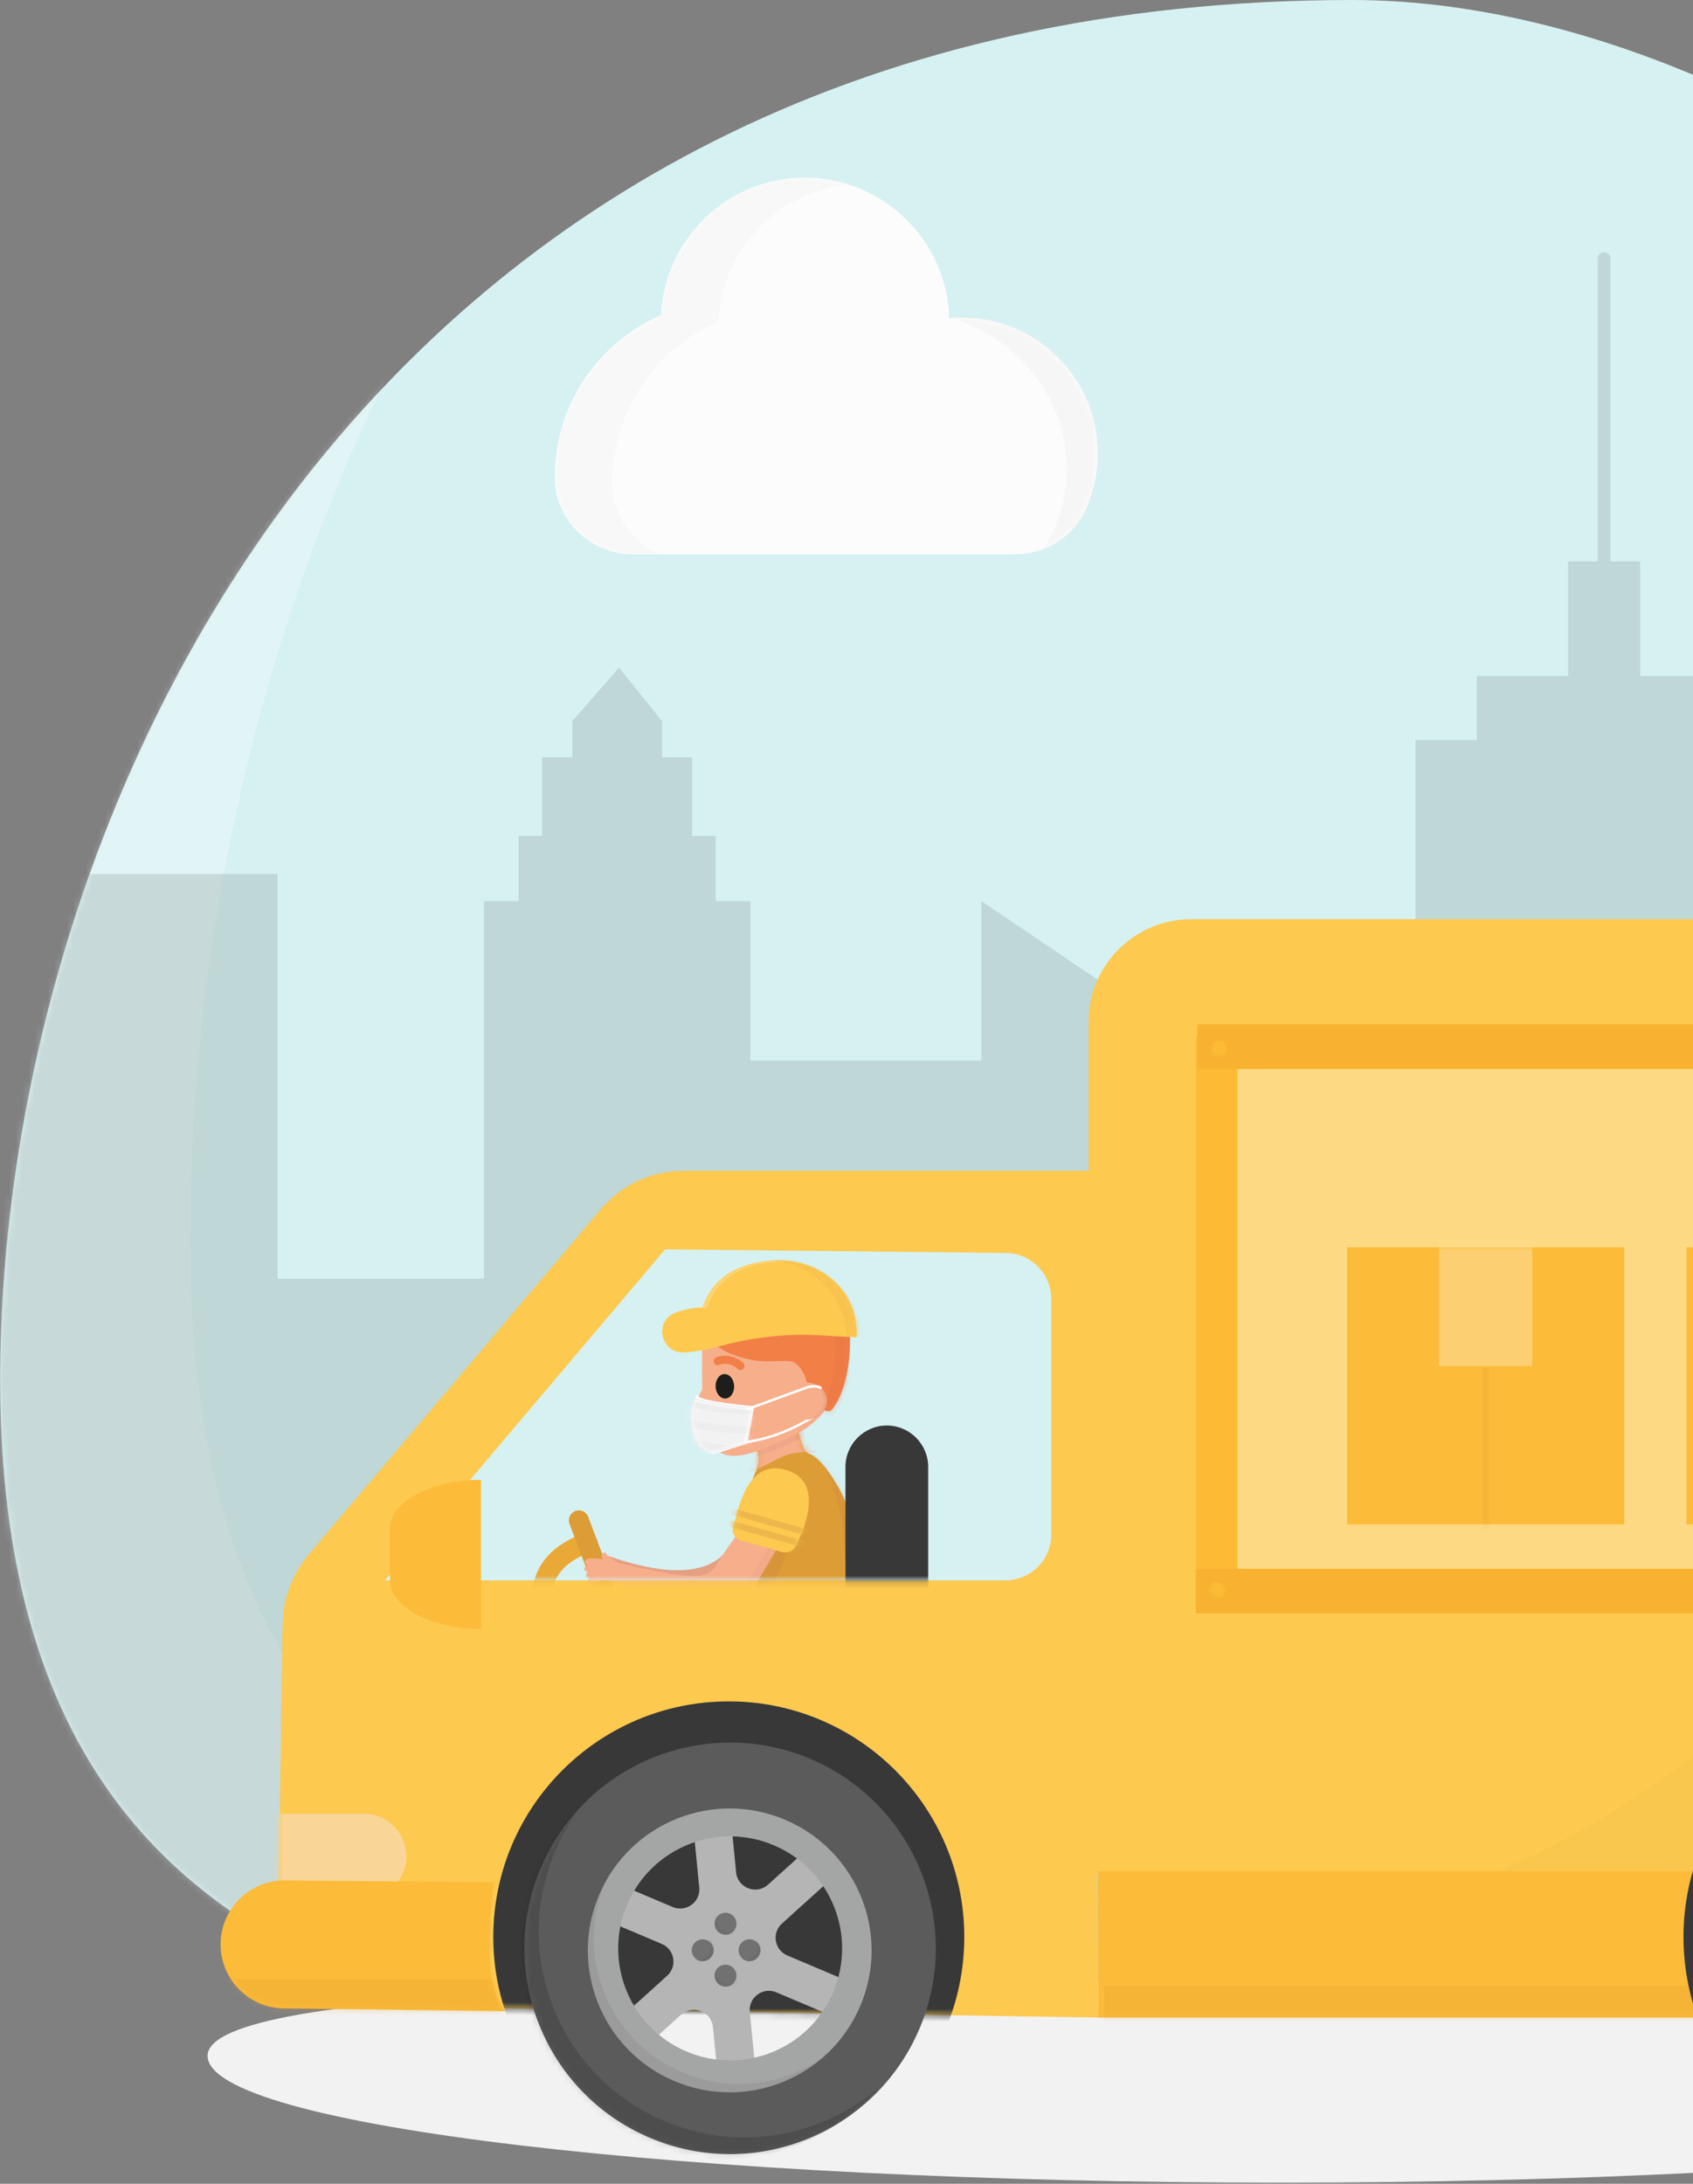 <svg width="266" height="343" viewBox="0 0 266 343" fill="none" xmlns="http://www.w3.org/2000/svg">
<rect x="0" y="0" width="266" height="343" fill="#808080" stroke="none"/>
<path d="M0.035 214.72C-1.075 327.09 92.735 325.51 205.105 325.51C317.475 325.51 406.975 327.09 406.975 214.72C406.975 102.35 298.025 0 212.415 0C59.425 0 0.925 124.49 0.035 214.72Z" fill="#D6F1F2"/>
<mask id="mask0_145_1741" style="mask-type:luminance" maskUnits="userSpaceOnUse" x="0" y="0" width="407" height="326">
<path d="M0.035 214.72C-1.075 327.09 92.735 325.51 205.105 325.51C317.475 325.51 406.975 327.09 406.975 214.72C406.975 102.35 298.025 0 212.415 0C59.425 0 0.925 124.49 0.035 214.72Z" fill="white"/>
</mask>
<g mask="url(#mask0_145_1741)">
<path opacity="0.3" d="M127.344 -21.67C60.534 26.94 29.904 115.16 29.904 195.12C29.904 314.48 127.344 312.8 245.464 312.8C302.444 312.8 353.824 313.19 391.754 300.19C354.924 334.23 287.334 333.51 209.204 333.51C91.084 333.51 -6.356 335.19 -6.356 215.83C-6.356 122.61 35.274 18.14 127.344 -21.67Z" fill="white"/>
<path opacity="0.4" d="M43.624 137.28V200.85H76.044V141.54H81.494V131.28H85.184V118.95H89.924V113.28L97.254 104.86L104.014 113.28V118.95H108.754V131.28H112.444V141.54H117.894V166.59H154.194V141.54L196.024 169.77V230.75H222.404V116.25H232.034V106.18H246.374V88.18H251.034V40.61C251.034 40.06 251.484 39.61 252.034 39.61C252.584 39.61 253.034 40.06 253.034 40.61V88.18H257.694V106.18H272.034V116.25H280.904V200.84H295.184V141.53H337.014V166.58H349.194V143.53H358.444V133.46H368.444V115.46H388.444V133.46H398.444V143.53H407.694V332.24H43.624V343.28H-6.376V137.28H43.624Z" fill="#9EAFAE"/>
</g>
<path d="M32.614 322.91C32.614 333.91 108.054 342.82 201.114 342.82C294.174 342.82 369.614 333.9 369.614 322.91C369.614 311.92 301.774 310.98 208.714 310.98C115.654 310.98 32.614 311.91 32.614 322.91Z" fill="#F2F2F2"/>
<path d="M331.894 144.38H187.164C178.264 144.38 171.034 151.61 171.034 160.51V294.37H348.024V160.51C348.024 151.61 340.794 144.38 331.894 144.38Z" fill="#FDC94F"/>
<mask id="mask1_145_1741" style="mask-type:luminance" maskUnits="userSpaceOnUse" x="171" y="144" width="178" height="151">
<path d="M331.894 144.38H187.164C178.264 144.38 171.034 151.61 171.034 160.51V294.37H348.024V160.51C348.024 151.61 340.794 144.38 331.894 144.38Z" fill="white"/>
</mask>
<g mask="url(#mask1_145_1741)">
<path opacity="0.02" d="M348.505 142.9C348.505 142.9 307.685 296.01 196.505 302.9L377.505 303.9L348.505 142.9Z" fill="#383838"/>
<path d="M301.505 341.23C281.07 341.23 264.505 324.665 264.505 304.23C264.505 283.795 281.07 267.23 301.505 267.23C321.939 267.23 338.505 283.795 338.505 304.23C338.505 324.665 321.939 341.23 301.505 341.23Z" fill="#383838"/>
</g>
<path d="M171.505 183.9H107.385C102.385 183.9 97.645 186.1 94.415 189.91L48.515 244.15C45.925 247.22 44.465 251.09 44.405 255.1L43.765 297.53C43.615 307.12 51.275 315.01 60.855 315.16L172.495 316.89L171.495 183.89L171.505 183.9Z" fill="#FDC94F"/>
<mask id="mask2_145_1741" style="mask-type:luminance" maskUnits="userSpaceOnUse" x="43" y="183" width="130" height="134">
<path d="M171.505 183.9H107.385C102.385 183.9 97.645 186.1 94.415 189.91L48.515 244.15C45.925 247.22 44.465 251.09 44.405 255.1L43.765 297.53C43.615 307.12 51.275 315.01 60.855 315.16L172.495 316.89L171.495 183.89L171.505 183.9Z" fill="white"/>
</mask>
<g mask="url(#mask2_145_1741)">
<path d="M31.175 298.23H57.175C60.845 298.23 63.845 295.23 63.845 291.56C63.845 287.89 60.845 284.89 57.175 284.89H31.175C27.505 284.89 24.505 287.89 24.505 291.56C24.505 295.23 27.505 298.23 31.175 298.23Z" fill="#F9D698"/>
<path d="M114.505 341.23C94.07 341.23 77.505 324.665 77.505 304.23C77.505 283.795 94.07 267.23 114.505 267.23C134.939 267.23 151.505 283.795 151.505 304.23C151.505 324.665 134.939 341.23 114.505 341.23Z" fill="#383838"/>
</g>
<path d="M172.505 316.9H351.005C357.355 316.9 362.505 311.75 362.505 305.4C362.505 299.05 357.355 293.9 351.005 293.9H172.505V316.9Z" fill="#FCBB38"/>
<mask id="mask3_145_1741" style="mask-type:luminance" maskUnits="userSpaceOnUse" x="172" y="293" width="191" height="24">
<path d="M172.505 316.9H351.005C357.355 316.9 362.505 311.75 362.505 305.4C362.505 299.05 357.355 293.9 351.005 293.9H172.505V316.9Z" fill="white"/>
</mask>
<g mask="url(#mask3_145_1741)">
<path opacity="0.3" d="M173.505 311.9H363.505V319.9H173.505V311.9Z" fill="#E5A535"/>
<path d="M301.505 341.23C281.07 341.23 264.505 324.665 264.505 304.23C264.505 283.795 281.07 267.23 301.505 267.23C321.939 267.23 338.505 283.795 338.505 304.23C338.505 324.665 321.939 341.23 301.505 341.23Z" fill="#383838"/>
</g>
<path d="M272.015 293.28C279.055 276.88 298.055 269.29 314.455 276.32C330.855 283.36 338.445 302.36 331.415 318.76C324.375 335.16 305.375 342.75 288.975 335.72C272.575 328.68 264.985 309.68 272.015 293.28ZM292.865 326.83C304.175 331.68 317.275 326.45 322.135 315.13C326.985 303.82 321.755 290.72 310.435 285.86C299.125 281.01 286.025 286.24 281.165 297.56C276.315 308.87 281.545 321.97 292.865 326.83Z" fill="#5B5B5B"/>
<mask id="mask4_145_1741" style="mask-type:luminance" maskUnits="userSpaceOnUse" x="269" y="273" width="66" height="66">
<path d="M272.015 293.28C279.055 276.88 298.055 269.29 314.455 276.32C330.855 283.36 338.445 302.36 331.415 318.76C324.375 335.16 305.375 342.75 288.975 335.72C272.575 328.68 264.985 309.68 272.015 293.28ZM292.865 326.83C304.175 331.68 317.275 326.45 322.135 315.13C326.985 303.82 321.755 290.72 310.435 285.86C299.125 281.01 286.025 286.24 281.165 297.56C276.315 308.87 281.545 321.97 292.865 326.83Z" fill="white"/>
</mask>
<g mask="url(#mask4_145_1741)">
</g>
<path d="M95.625 301.79L97.965 296.26L105.695 299.53C107.795 300.42 110.095 298.73 109.865 296.46L109.045 288.11L115.015 287.53L115.655 294.07C115.895 296.53 118.835 297.67 120.675 296.01L125.555 291.61L129.575 296.06L122.855 302.13C121.215 303.61 121.675 306.29 123.705 307.14L132.045 310.67L129.705 316.2L121.975 312.93C119.875 312.04 117.575 313.73 117.805 316L118.625 324.35L112.655 324.93L112.015 318.39C111.775 315.93 108.835 314.79 106.995 316.45L102.115 320.85L98.095 316.4L104.815 310.33C106.455 308.85 105.995 306.17 103.965 305.32L95.625 301.79Z" fill="#B5B5B5"/>
<path d="M91.115 295.9C96.705 282.86 111.805 276.83 124.845 282.42C137.885 288.01 143.915 303.11 138.325 316.15C132.735 329.19 117.635 335.22 104.595 329.63C91.555 324.04 85.525 308.94 91.115 295.9ZM107.785 322.19C116.715 326.02 127.055 321.89 130.885 312.96C134.715 304.03 130.585 293.69 121.655 289.86C112.725 286.03 102.385 290.16 98.555 299.09C94.725 308.02 98.855 318.36 107.785 322.19Z" fill="#A4A6A5"/>
<mask id="mask5_145_1741" style="mask-type:luminance" maskUnits="userSpaceOnUse" x="89" y="280" width="52" height="52">
<path d="M91.115 295.9C96.705 282.86 111.805 276.83 124.845 282.42C137.885 288.01 143.915 303.11 138.325 316.15C132.735 329.19 117.635 335.22 104.595 329.63C91.555 324.04 85.525 308.94 91.115 295.9ZM107.785 322.19C116.715 326.02 127.055 321.89 130.885 312.96C134.715 304.03 130.585 293.69 121.655 289.86C112.725 286.03 102.385 290.16 98.555 299.09C94.725 308.02 98.855 318.36 107.785 322.19Z" fill="white"/>
</mask>
<g mask="url(#mask5_145_1741)">
<path d="M92.615 297.58C94.345 293.56 97.085 290.29 100.425 287.94C98.235 290.02 96.415 292.56 95.145 295.51C90.175 307.09 95.535 320.51 107.125 325.48C114.685 328.72 123.025 327.56 129.285 323.15C122.875 329.22 113.225 331.26 104.595 327.55C93.015 322.58 87.645 309.16 92.615 297.58Z" fill="#9A9B9A"/>
</g>
<path d="M85.015 293.28C92.055 276.88 111.055 269.29 127.455 276.32C143.855 283.36 151.445 302.36 144.415 318.76C137.375 335.16 118.375 342.75 101.975 335.72C85.575 328.68 77.985 309.68 85.015 293.28ZM105.865 326.83C117.175 331.68 130.275 326.45 135.135 315.13C139.985 303.82 134.755 290.72 123.435 285.86C112.125 281.01 99.025 286.24 94.165 297.56C89.315 308.87 94.545 321.97 105.865 326.83Z" fill="#5B5B5B"/>
<mask id="mask6_145_1741" style="mask-type:luminance" maskUnits="userSpaceOnUse" x="82" y="273" width="66" height="66">
<path d="M85.015 293.28C92.055 276.88 111.055 269.29 127.455 276.32C143.855 283.36 151.445 302.36 144.415 318.76C137.375 335.16 118.375 342.75 101.975 335.72C85.575 328.68 77.985 309.68 85.015 293.28ZM105.865 326.83C117.175 331.68 130.275 326.45 135.135 315.13C139.985 303.82 134.755 290.72 123.435 285.86C112.125 281.01 99.025 286.24 94.165 297.56C89.315 308.87 94.545 321.97 105.865 326.83Z" fill="white"/>
</mask>
<g mask="url(#mask6_145_1741)">
<g opacity="0.2">
<path d="M83.845 294.08C85.855 289.39 88.855 285.42 92.475 282.31C90.375 284.75 88.615 287.54 87.275 290.65C80.235 307.05 87.835 326.05 104.235 333.09C115.945 338.11 128.975 335.68 138.035 327.9C129.085 338.31 114.085 342.22 100.795 336.52C84.395 329.48 76.805 310.48 83.835 294.08H83.845Z" fill="#161616"/>
</g>
</g>
<path d="M112.275 302.15C112.275 303.1 113.045 303.87 113.995 303.87C114.945 303.87 115.715 303.1 115.715 302.15C115.715 301.2 114.945 300.43 113.995 300.43C113.045 300.43 112.275 301.2 112.275 302.15Z" fill="#727172"/>
<mask id="mask7_145_1741" style="mask-type:luminance" maskUnits="userSpaceOnUse" x="112" y="300" width="4" height="4">
<path d="M112.275 302.15C112.275 303.1 113.045 303.87 113.995 303.87C114.945 303.87 115.715 303.1 115.715 302.15C115.715 301.2 114.945 300.43 113.995 300.43C113.045 300.43 112.275 301.2 112.275 302.15Z" fill="white"/>
</mask>
<g mask="url(#mask7_145_1741)">
<path opacity="0.3" d="M112.755 300.72C112.635 300.97 112.565 301.25 112.565 301.55C112.565 302.63 113.435 303.5 114.515 303.5C115.095 303.5 115.605 303.24 115.965 302.84C115.655 303.5 114.985 303.96 114.215 303.96C113.145 303.96 112.265 303.09 112.265 302.01C112.265 301.51 112.455 301.06 112.765 300.72H112.755Z" fill="#5B5B5B"/>
</g>
<path d="M112.275 310.31C112.275 311.26 113.045 312.03 113.995 312.03C114.945 312.03 115.715 311.26 115.715 310.31C115.715 309.36 114.945 308.59 113.995 308.59C113.045 308.59 112.275 309.36 112.275 310.31Z" fill="#727172"/>
<mask id="mask8_145_1741" style="mask-type:luminance" maskUnits="userSpaceOnUse" x="112" y="308" width="4" height="5">
<path d="M112.275 310.31C112.275 311.26 113.045 312.03 113.995 312.03C114.945 312.03 115.715 311.26 115.715 310.31C115.715 309.36 114.945 308.59 113.995 308.59C113.045 308.59 112.275 309.36 112.275 310.31Z" fill="white"/>
</mask>
<g mask="url(#mask8_145_1741)">
<path opacity="0.3" d="M112.755 308.88C112.635 309.13 112.565 309.41 112.565 309.71C112.565 310.79 113.435 311.66 114.515 311.66C115.095 311.66 115.605 311.4 115.965 311C115.655 311.66 114.985 312.12 114.215 312.12C113.145 312.12 112.265 311.25 112.265 310.17C112.265 309.67 112.455 309.22 112.765 308.88H112.755Z" fill="#5B5B5B"/>
</g>
<path d="M110.405 308.04C111.355 308.04 112.125 307.27 112.125 306.32C112.125 305.37 111.355 304.6 110.405 304.6C109.455 304.6 108.685 305.37 108.685 306.32C108.685 307.27 109.455 308.04 110.405 308.04Z" fill="#727172"/>
<mask id="mask9_145_1741" style="mask-type:luminance" maskUnits="userSpaceOnUse" x="108" y="304" width="5" height="5">
<path d="M110.405 308.04C111.355 308.04 112.125 307.27 112.125 306.32C112.125 305.37 111.355 304.6 110.405 304.6C109.455 304.6 108.685 305.37 108.685 306.32C108.685 307.27 109.455 308.04 110.405 308.04Z" fill="white"/>
</mask>
<g mask="url(#mask9_145_1741)">
<path opacity="0.3" d="M108.975 307.57C109.225 307.69 109.505 307.76 109.805 307.76C110.875 307.76 111.755 306.89 111.755 305.81C111.755 305.23 111.495 304.72 111.095 304.36C111.755 304.67 112.215 305.34 112.215 306.11C112.215 307.19 111.345 308.06 110.265 308.06C109.765 308.06 109.315 307.87 108.975 307.56V307.57Z" fill="#5B5B5B"/>
</g>
<path d="M117.764 308.04C118.714 308.04 119.484 307.27 119.484 306.32C119.484 305.37 118.714 304.6 117.764 304.6C116.814 304.6 116.044 305.37 116.044 306.32C116.044 307.27 116.814 308.04 117.764 308.04Z" fill="#727172"/>
<mask id="mask10_145_1741" style="mask-type:luminance" maskUnits="userSpaceOnUse" x="116" y="304" width="4" height="5">
<path d="M117.764 308.04C118.714 308.04 119.484 307.27 119.484 306.32C119.484 305.37 118.714 304.6 117.764 304.6C116.814 304.6 116.044 305.37 116.044 306.32C116.044 307.27 116.814 308.04 117.764 308.04Z" fill="white"/>
</mask>
<g mask="url(#mask10_145_1741)">
<path opacity="0.3" d="M116.334 307.57C116.584 307.69 116.864 307.76 117.164 307.76C118.234 307.76 119.114 306.89 119.114 305.81C119.114 305.23 118.854 304.72 118.454 304.36C119.114 304.67 119.574 305.34 119.574 306.11C119.574 307.19 118.704 308.06 117.624 308.06C117.124 308.06 116.674 307.87 116.334 307.56V307.57Z" fill="#5B5B5B"/>
</g>
<path d="M157.955 248.23H60.505L104.505 196.23L158.035 196.8C161.985 196.84 165.175 200.06 165.175 204.01V241.01C165.175 244.99 161.945 248.22 157.965 248.22L157.955 248.23Z" fill="#D6F1F2"/>
<mask id="mask11_145_1741" style="mask-type:luminance" maskUnits="userSpaceOnUse" x="60" y="196" width="106" height="53">
<path d="M157.955 248.23H60.505L104.505 196.23L158.035 196.8C161.985 196.84 165.175 200.06 165.175 204.01V241.01C165.175 244.99 161.945 248.22 157.965 248.22L157.955 248.23Z" fill="white"/>
</mask>
<g mask="url(#mask11_145_1741)">
<path d="M92.324 242.34C92.324 242.34 85.054 244.3 85.254 250.78" stroke="#EAA936" stroke-width="3.14" stroke-linecap="round" stroke-linejoin="round"/>
<path d="M125.705 234.07C125.565 236.57 123.575 238.83 122.395 241.03L118.035 248.42C116.065 252.58 113.625 252.4 109.655 251.55L95.955 247.38L94.315 244.04L93.855 243.77C112.175 250.74 114.885 243.16 115.995 240.19C116.195 239.65 116.675 238.78 116.845 238.23C117.505 236.77 117.745 236.92 118.255 235.4C119.015 233.1 120.175 229.7 123.595 229.57C125.635 229.49 125.865 231.29 125.715 234.06L125.705 234.07Z" fill="#E59F83"/>
<mask id="mask12_145_1741" style="mask-type:luminance" maskUnits="userSpaceOnUse" x="93" y="229" width="33" height="24">
<path d="M125.705 234.07C125.565 236.57 123.575 238.83 122.395 241.03L118.035 248.42C116.065 252.58 113.625 252.4 109.655 251.55L95.955 247.38L94.315 244.04L93.855 243.77C112.175 250.74 114.885 243.16 115.995 240.19C116.195 239.65 116.675 238.78 116.845 238.23C117.505 236.77 117.745 236.92 118.255 235.4C119.015 233.1 120.175 229.7 123.595 229.57C125.635 229.49 125.865 231.29 125.715 234.06L125.705 234.07Z" fill="white"/>
</mask>
<g mask="url(#mask12_145_1741)">
<path opacity="0.4" d="M93.955 246.88C112.775 252.59 114.165 253.4 120.215 242.28C122.045 238.92 124.295 233.34 123.585 229.58L127.945 232.05L118.145 248.84C116.875 253.17 113.355 253.65 110.775 252.15L93.745 247.33L93.945 246.89L93.955 246.88Z" fill="#EAA286"/>
</g>
<path d="M90.945 238.8L94.955 249.39" stroke="#DD9D36" stroke-width="3.14" stroke-linecap="round" stroke-linejoin="round"/>
<path d="M133.165 258.44C134.465 258.15 134.135 255.95 134.105 254.62C133.995 250.14 135.815 240.55 131.755 233.65C131.005 232.37 129.015 228.97 127.115 228.31C126.005 227.92 125.625 225.34 125.155 223.65L118.345 227.11C118.345 227.11 120.105 228.29 118.605 231.43C116.905 234.99 118.215 244.24 118.215 244.24C118.215 244.24 116.335 253.76 118.075 259.7C118.355 260.65 119.365 261.91 120.335 261.72L133.155 258.43L133.165 258.44Z" fill="#DD9D36"/>
<mask id="mask13_145_1741" style="mask-type:luminance" maskUnits="userSpaceOnUse" x="117" y="223" width="18" height="39">
<path d="M133.165 258.44C134.465 258.15 134.135 255.95 134.105 254.62C133.995 250.14 135.815 240.55 131.755 233.65C131.005 232.37 129.015 228.97 127.115 228.31C126.005 227.92 125.625 225.34 125.155 223.65L118.345 227.11C118.345 227.11 120.105 228.29 118.605 231.43C116.905 234.99 118.215 244.24 118.215 244.24C118.215 244.24 116.335 253.76 118.075 259.7C118.355 260.65 119.365 261.91 120.335 261.72L133.155 258.43L133.165 258.44Z" fill="white"/>
</mask>
<g mask="url(#mask13_145_1741)">
<path d="M128.335 228.23C123.085 227.73 123.245 228.98 116.865 231.73C115.945 232.12 113.965 229.17 113.965 229.17L120.405 222.13L127.635 221.19L128.345 228.23H128.335Z" fill="#F7AE8B"/>
<path opacity="0.1" d="M126.205 236.52C126.205 236.52 122.225 249.48 118.675 253.33C114.845 257.48 105.185 252.04 105.185 252.04L115.795 249.57L126.195 236.52H126.205Z" fill="#AD3E47"/>
<path d="M109.955 208.89C111.115 228.67 111.365 231.05 120.105 228.3C128.735 225.59 133.275 221 135.355 209.17C137.335 197.92 132.255 198.16 124.555 197.66C111.455 196.81 109.655 203.69 109.955 208.89Z" fill="#EFA689"/>
<path opacity="0.1" d="M127.115 228.31C127.115 228.31 132.535 228.98 133.055 248.88L134.815 260.39L137.755 257.84C137.755 257.84 137.095 228.73 127.115 228.31Z" fill="#AD3E47"/>
</g>
<path d="M124.975 236.44C124.835 238.94 123.885 239.91 122.705 242.11L118.345 249.5C116.375 253.66 113.935 253.48 109.965 252.63L96.265 248.46L94.625 245.12L94.165 244.85C107.255 247.74 110.865 248.6 112.515 245.9C115.995 240.19 115.845 241.62 116.015 241.07L117.115 235.77C117.775 234.31 116.615 237.29 117.115 235.77C117.875 233.47 118.635 232.73 122.055 232.6C124.095 232.52 125.135 233.67 124.985 236.44H124.975Z" fill="#F7AE8B"/>
<mask id="mask14_145_1741" style="mask-type:luminance" maskUnits="userSpaceOnUse" x="94" y="232" width="31" height="22">
<path d="M124.975 236.44C124.835 238.94 123.885 239.91 122.705 242.11L118.345 249.5C116.375 253.66 113.935 253.48 109.965 252.63L96.265 248.46L94.625 245.12L94.165 244.85C107.255 247.74 110.865 248.6 112.515 245.9C115.995 240.19 115.845 241.62 116.015 241.07L117.115 235.77C117.775 234.31 116.615 237.29 117.115 235.77C117.875 233.47 118.635 232.73 122.055 232.6C124.095 232.52 125.135 233.67 124.985 236.44H124.975Z" fill="white"/>
</mask>
<g mask="url(#mask14_145_1741)">
<path opacity="0.4" d="M94.255 247.96C113.075 253.67 114.465 254.48 120.515 243.36C122.345 240 124.595 234.42 123.885 230.66L128.245 233.13L118.445 249.92C117.175 254.25 113.655 254.73 111.075 253.23L94.045 248.41L94.245 247.97L94.255 247.96Z" fill="#EAA286"/>
</g>
<path d="M112.804 202.96C111.254 204.74 110.414 207.05 110.364 209.41C110.064 225.59 110.384 231.34 119.994 227.54C126.944 224.79 131.834 222.67 133.404 210.77C133.764 208.06 132.544 200.83 124.914 199.63C118.434 198.61 114.804 200.66 112.804 202.96Z" fill="#F7AE8B"/>
<mask id="mask15_145_1741" style="mask-type:luminance" maskUnits="userSpaceOnUse" x="110" y="199" width="24" height="30">
<path d="M112.804 202.96C111.254 204.74 110.414 207.05 110.364 209.41C110.064 225.59 110.384 231.34 119.994 227.54C126.944 224.79 131.834 222.67 133.404 210.77C133.764 208.06 132.544 200.83 124.914 199.63C118.434 198.61 114.804 200.66 112.804 202.96Z" fill="white"/>
</mask>
<g mask="url(#mask15_145_1741)">
<path opacity="0.05" d="M102.324 185.01C102.324 185.01 93.314 232.18 118.884 234.17C118.884 234.17 100.294 237.3 97.154 226.68C94.014 216.07 87.644 183.35 102.324 185V185.01Z" fill="#99594B"/>
</g>
<path d="M110.964 216.96C110.964 216.96 108.664 221.23 109.034 221.74C109.524 222.42 112.064 222.54 112.064 222.54" fill="#F7AE8B"/>
<path d="M112.434 217.81C112.484 218.87 113.184 219.7 113.984 219.66C114.784 219.62 115.394 218.73 115.344 217.67C115.294 216.61 114.594 215.78 113.794 215.82C112.994 215.86 112.384 216.75 112.434 217.81Z" fill="#1D1D1B"/>
<path d="M125.864 218.54C125.534 216.82 123.974 215.68 122.394 215.99C120.814 216.3 119.794 217.94 120.124 219.65C120.454 221.37 122.014 222.51 123.594 222.2C125.174 221.89 126.194 220.25 125.864 218.54Z" fill="#F7AE8B"/>
<path d="M116.334 214.55C116.334 214.55 114.854 213.03 112.754 213.78" stroke="#F27F46" stroke-width="1.27" stroke-linecap="round" stroke-linejoin="round"/>
<path d="M117.275 226.5C120.565 226.01 123.915 224.91 127.765 222.53" stroke="white" stroke-width="0.39" stroke-miterlimit="10"/>
<path d="M118.505 220.87C118.505 220.87 109.735 220.12 109.635 219.15C109.545 218.27 107.515 222.75 109.485 226.58C109.855 227.3 111.415 228.52 112.225 228.4L117.445 226.71L118.505 220.87Z" fill="#F9F9F9"/>
<mask id="mask16_145_1741" style="mask-type:luminance" maskUnits="userSpaceOnUse" x="108" y="219" width="11" height="10">
<path d="M118.505 220.87C118.505 220.87 109.735 220.12 109.635 219.15C109.545 218.27 107.515 222.75 109.485 226.58C109.855 227.3 111.415 228.52 112.225 228.4L117.445 226.71L118.505 220.87Z" fill="white"/>
</mask>
<g mask="url(#mask16_145_1741)">
<path d="M118.146 221.23C118.146 221.23 108.725 220.22 108.635 219.35C108.555 218.56 106.595 222.6 108.355 226.03C108.685 226.68 110.456 228.51 111.176 228.4L117.275 226.51L118.146 221.23Z" stroke="#E2E2E2" stroke-width="0.1" stroke-linecap="round" stroke-linejoin="round"/>
<path d="M117.835 221.53C117.835 221.53 108.065 220.41 107.995 219.56C107.935 218.79 105.835 223.23 107.745 226.57C108.105 227.2 109.665 228.49 110.515 228.39L117.005 226.35L117.825 221.52L117.835 221.53Z" fill="#EDEDED"/>
<path opacity="0.3" d="M118.695 223.17C118.695 223.17 110.545 223.1 106.795 221.32" stroke="white" stroke-width="1.96" stroke-miterlimit="10"/>
<path opacity="0.3" d="M118.436 226.26C118.436 226.26 110.286 226.19 106.536 224.41" stroke="white" stroke-width="1.96" stroke-miterlimit="10"/>
</g>
<path d="M97.385 248.72C97.385 248.72 94.975 247.74 92.985 248.74C92.705 248.88 92.345 248.76 92.285 248.45C92.255 248.3 92.305 248.11 92.525 247.91C93.185 247.28 96.115 246.84 96.115 246.84" fill="#F7AE8B"/>
<path d="M96.784 247.2C96.784 247.2 93.744 247.2 92.784 247.77C92.514 247.93 92.144 247.79 92.084 247.48C92.054 247.33 92.104 247.14 92.324 246.94C92.984 246.31 96.134 245.91 96.134 245.91" fill="#F7AE8B"/>
<path d="M95.765 246.57C95.765 246.57 93.495 246.42 92.445 246.82C92.155 246.93 91.805 246.73 91.805 246.42C91.805 246.26 91.885 246.09 92.125 245.93C92.885 245.42 95.845 245.49 95.845 245.49" fill="#F7AE8B"/>
<path d="M95.735 246.26C95.735 246.26 93.555 245.63 92.445 245.79C92.135 245.84 91.845 245.57 91.905 245.26C91.935 245.11 92.055 244.96 92.325 244.85C93.175 244.52 96.055 245.22 96.055 245.22" fill="#F7AE8B"/>
<path d="M97.314 245.46C97.314 245.46 95.885 244.94 95.294 244.1C94.715 243.26 94.055 244.8 95.044 245.21" fill="#F7AE8B"/>
<path d="M122.695 243.74C123.625 244.02 124.615 243.67 124.995 242.93C126.475 240.07 129.565 232.56 123.415 230.86C117.365 229.19 116.035 236.95 115.165 239.98C114.925 240.81 115.515 241.69 116.495 241.98L122.695 243.73V243.74Z" fill="#FDC94F"/>
<mask id="mask17_145_1741" style="mask-type:luminance" maskUnits="userSpaceOnUse" x="115" y="230" width="13" height="14">
<path d="M122.695 243.74C123.625 244.02 124.615 243.67 124.995 242.93C126.475 240.07 129.565 232.56 123.415 230.86C117.365 229.19 116.035 236.95 115.165 239.98C114.925 240.81 115.515 241.69 116.495 241.98L122.695 243.73V243.74Z" fill="white"/>
</mask>
<g mask="url(#mask17_145_1741)">
<path d="M129.175 243.4L112.175 238.57" stroke="#EDB74C" stroke-miterlimit="10"/>
<path d="M129.175 241.4L112.175 236.57" stroke="#EDB74C" stroke-miterlimit="10"/>
</g>
<path d="M126.735 222.8C128.305 222.8 129.585 221.53 129.585 219.95C129.585 218.37 128.315 217.1 126.735 217.1" fill="#F7AE8B"/>
<path d="M133.505 208.82C133.505 208.82 134.135 216.8 130.835 221.28C130.515 221.71 129.905 221.79 129.515 221.43C128.605 220.61 127.115 219.03 126.765 217.21C126.575 216.2 126.145 215.25 125.425 214.51C125.115 214.2 124.775 213.94 124.435 213.86C123.245 213.59 121.285 213.94 119.325 213.76C117.305 213.58 112.055 212.39 111.565 209.64C111.075 206.89 133.505 208.81 133.505 208.81V208.82Z" fill="#F27F46"/>
<mask id="mask18_145_1741" style="mask-type:luminance" maskUnits="userSpaceOnUse" x="111" y="208" width="23" height="14">
<path d="M133.505 208.82C133.505 208.82 134.135 216.8 130.835 221.28C130.515 221.71 129.905 221.79 129.515 221.43C128.605 220.61 127.115 219.03 126.765 217.21C126.575 216.2 126.145 215.25 125.425 214.51C125.115 214.2 124.775 213.94 124.435 213.86C123.245 213.59 121.285 213.94 119.325 213.76C117.305 213.58 112.055 212.39 111.565 209.64C111.075 206.89 133.505 208.81 133.505 208.81V208.82Z" fill="white"/>
</mask>
<g mask="url(#mask18_145_1741)">
<g opacity="0.4">
<path d="M131.214 209.16C132.614 209.24 133.504 209.3 133.504 209.3C133.504 209.3 134.464 217.63 131.174 222.11C130.854 222.54 130.244 222.62 129.854 222.26C129.584 222.01 129.254 221.69 128.924 221.32C131.644 217.49 131.364 211.01 131.224 209.15L131.214 209.16Z" fill="#E57645"/>
</g>
</g>
<path d="M106.124 206.18C107.224 205.75 108.614 205.43 110.384 205.31C111.314 202.44 113.864 198.65 120.874 198.01C127.834 197.37 134.094 201.67 134.584 208.64C134.594 208.82 134.604 210.06 134.604 210.06L129.104 209.74C123.734 209.43 118.354 210 113.164 211.43C111.384 211.92 109.444 212.31 107.514 212.42C103.814 212.62 102.664 207.54 106.114 206.18H106.124Z" fill="#FDC94F"/>
<mask id="mask19_145_1741" style="mask-type:luminance" maskUnits="userSpaceOnUse" x="104" y="197" width="31" height="16">
<path d="M106.124 206.18C107.224 205.75 108.614 205.43 110.384 205.31C111.314 202.44 113.864 198.65 120.874 198.01C127.834 197.37 134.094 201.67 134.584 208.64C134.594 208.82 134.604 210.06 134.604 210.06L129.104 209.74C123.734 209.43 118.354 210 113.164 211.43C111.384 211.92 109.444 212.31 107.514 212.42C103.814 212.62 102.664 207.54 106.114 206.18H106.124Z" fill="white"/>
</mask>
<g mask="url(#mask19_145_1741)">
<path opacity="0.5" d="M133.005 209.51C132.555 203.03 127.125 198.12 120.775 197.97C121.025 197.94 121.275 197.91 121.535 197.89C128.495 197.25 134.745 202.41 135.235 209.39C135.245 209.57 135.255 209.76 135.265 209.95L133.025 209.82C133.025 209.72 133.025 209.62 133.005 209.52V209.51Z" fill="#F4BD4E"/>
<g opacity="0.3">
<path d="M109.404 205.38C110.334 202.51 112.884 198.72 119.894 198.08C121.034 197.98 122.154 198.03 123.234 198.22C122.654 198.19 122.064 198.2 121.464 198.26C114.454 198.9 111.904 202.69 110.974 205.56" fill="#FCFCFC"/>
</g>
</g>
<path d="M126.655 222.96C128.225 222.96 129.915 221.65 129.915 220.08C129.915 218.51 128.645 217.23 127.065 217.23" fill="#EDA588"/>
<path d="M126.605 217.11C128.175 217.11 129.455 218.38 129.455 219.96C129.455 221.54 128.185 222.81 126.605 222.81" fill="#F7AE8B"/>
<path d="M117.464 221.32L126.624 217.98C126.624 217.98 127.994 217.42 128.944 217.98" stroke="white" stroke-width="0.39" stroke-linecap="round" stroke-linejoin="round"/>
<path d="M139.335 263.9C142.905 263.9 145.835 260.98 145.835 257.4V230.4C145.835 226.82 142.915 223.9 139.335 223.9C135.765 223.9 132.835 226.82 132.835 230.4V257.4C132.835 260.98 135.755 263.9 139.335 263.9Z" fill="#383838"/>
</g>
<path d="M75.574 255.84C67.714 255.84 61.274 252.38 61.274 248.15V240.13C61.274 235.9 67.704 232.44 75.574 232.44V255.85V255.84Z" fill="#FCBB38"/>
<path d="M79.505 315.9L44.705 315.45C39.175 315.45 34.655 310.93 34.655 305.4C34.655 299.87 39.175 295.35 44.705 295.35L77.635 295.65C77.635 295.65 75.015 311.77 79.515 315.9H79.505Z" fill="#FCBB38"/>
<mask id="mask20_145_1741" style="mask-type:luminance" maskUnits="userSpaceOnUse" x="34" y="295" width="46" height="21">
<path d="M79.505 315.9L44.705 315.45C39.175 315.45 34.655 310.93 34.655 305.4C34.655 299.87 39.175 295.35 44.705 295.35L77.635 295.65C77.635 295.65 75.015 311.77 79.515 315.9H79.505Z" fill="white"/>
</mask>
<g mask="url(#mask20_145_1741)">
<path opacity="0.3" d="M-37.495 310.9H152.505V318.9H-37.495V310.9Z" fill="#E5A535"/>
</g>
<path opacity="0.3" d="M190.914 162.99H328.904V248.49H190.914V162.99Z" fill="white"/>
<mask id="mask21_145_1741" style="mask-type:luminance" maskUnits="userSpaceOnUse" x="190" y="162" width="139" height="87">
<path d="M190.914 162.99H328.904V248.49H190.914V162.99Z" fill="white"/>
</mask>
<g mask="url(#mask21_145_1741)">
<path d="M264.984 195.9H308.524V239.44H264.984V195.9Z" fill="#FCBB38"/>
<path d="M211.645 195.9H255.185V239.44H211.645V195.9Z" fill="#FCBB38"/>
<mask id="mask22_145_1741" style="mask-type:luminance" maskUnits="userSpaceOnUse" x="211" y="195" width="45" height="45">
<path d="M211.645 195.9H255.185V239.44H211.645V195.9Z" fill="white"/>
</mask>
<g mask="url(#mask22_145_1741)">
<path opacity="0.3" d="M233.425 214.9V244.65" stroke="#E8A736" stroke-miterlimit="10"/>
<path opacity="0.3" d="M226.085 193.9H240.755V214.57H226.085V193.9Z" fill="white"/>
</g>
</g>
<path d="M187.925 162.9H194.425V251.4H187.925V162.9Z" fill="#FCBA35"/>
<path d="M188.134 160.9H332.404V167.9H188.134V160.9Z" fill="#F9B130"/>
<path d="M187.875 246.4H332.385V253.4H187.875V246.4Z" fill="#F9B130"/>
<path d="M189.975 249.79C189.975 250.48 190.535 251.04 191.225 251.04C191.915 251.04 192.475 250.48 192.475 249.79C192.475 249.1 191.915 248.54 191.225 248.54C190.535 248.54 189.975 249.1 189.975 249.79Z" fill="#FCBA35"/>
<mask id="mask23_145_1741" style="mask-type:luminance" maskUnits="userSpaceOnUse" x="189" y="248" width="4" height="4">
<path d="M189.975 249.79C189.975 250.48 190.535 251.04 191.225 251.04C191.915 251.04 192.475 250.48 192.475 249.79C192.475 249.1 191.915 248.54 191.225 248.54C190.535 248.54 189.975 249.1 189.975 249.79Z" fill="white"/>
</mask>
<g mask="url(#mask23_145_1741)">
<path opacity="0.02" d="M190.605 248.71C190.445 248.92 190.345 249.18 190.345 249.47C190.345 250.16 190.905 250.72 191.595 250.72C191.825 250.72 192.035 250.65 192.215 250.55C191.985 250.85 191.635 251.04 191.225 251.04C190.535 251.04 189.975 250.48 189.975 249.79C189.975 249.33 190.225 248.93 190.605 248.71Z" fill="#010703"/>
</g>
<path d="M191.505 166.02C190.815 166.02 190.255 165.46 190.255 164.77C190.255 164.08 190.815 163.52 191.505 163.52C192.195 163.52 192.755 164.08 192.755 164.77C192.755 165.46 192.195 166.02 191.505 166.02Z" fill="#FCBA35"/>
<mask id="mask24_145_1741" style="mask-type:luminance" maskUnits="userSpaceOnUse" x="190" y="163" width="3" height="4">
<path d="M191.505 166.02C190.815 166.02 190.255 165.46 190.255 164.77C190.255 164.08 190.815 163.52 191.505 163.52C192.195 163.52 192.755 164.08 192.755 164.77C192.755 165.46 192.195 166.02 191.505 166.02Z" fill="white"/>
</mask>
<g mask="url(#mask24_145_1741)">
<path opacity="0.02" d="M190.885 163.7C190.725 163.91 190.625 164.17 190.625 164.46C190.625 165.15 191.185 165.71 191.875 165.71C192.105 165.71 192.315 165.64 192.495 165.54C192.265 165.84 191.915 166.03 191.505 166.03C190.815 166.03 190.255 165.47 190.255 164.78C190.255 164.32 190.505 163.92 190.885 163.7Z" fill="#010703"/>
</g>
<path d="M159.464 87.07H99.484C92.794 87.07 87.194 81.73 87.164 75.03C87.164 74.99 87.164 74.94 87.164 74.9C87.164 63.52 94.034 53.75 103.854 49.5C104.414 37.48 114.334 27.9 126.494 27.9C138.654 27.9 148.844 37.75 149.144 50C149.804 49.94 150.474 49.9 151.154 49.9C162.934 49.9 172.484 59.45 172.484 71.23C172.484 74.42 171.784 77.44 170.524 80.15C168.544 84.42 164.154 87.06 159.454 87.06L159.464 87.07Z" fill="#FCFCFC"/>
<mask id="mask25_145_1741" style="mask-type:luminance" maskUnits="userSpaceOnUse" x="87" y="27" width="86" height="61">
<path d="M159.464 87.07H99.484C92.794 87.07 87.194 81.73 87.164 75.03C87.164 74.99 87.164 74.94 87.164 74.9C87.164 63.52 94.034 53.75 103.854 49.5C104.414 37.48 114.334 27.9 126.494 27.9C138.654 27.9 148.844 37.75 149.144 50C149.804 49.94 150.474 49.9 151.154 49.9C162.934 49.9 172.484 59.45 172.484 71.23C172.484 74.42 171.784 77.44 170.524 80.15C168.544 84.42 164.154 87.06 159.454 87.06L159.464 87.07Z" fill="white"/>
</mask>
<g mask="url(#mask25_145_1741)">
<path opacity="0.5" d="M103.864 49.5C104.424 37.48 114.344 27.9 126.504 27.9C128.934 27.9 131.284 28.29 133.474 29C122.254 30 113.384 39.15 112.864 50.5C103.044 54.75 96.174 64.52 96.174 75.9C96.174 75.94 96.174 75.99 96.174 76.03C96.194 81 99.294 85.22 103.624 87.07H99.494C92.804 87.07 87.204 81.73 87.174 75.03C87.174 74.99 87.174 74.94 87.174 74.9C87.174 63.52 94.044 53.75 103.864 49.5Z" fill="#F4F4F4"/>
<path opacity="0.4" d="M150.174 99.39C147.674 99.39 145.254 99.05 142.954 98.44C156.724 97.59 167.624 86.79 167.624 73.59C167.624 62.19 159.504 52.59 148.434 49.63C149.014 49.59 149.594 49.57 150.174 49.57C164.764 49.57 176.584 60.72 176.584 74.48C176.584 88.24 164.764 99.39 150.174 99.39Z" fill="#EDEDED"/>
</g>
</svg>
